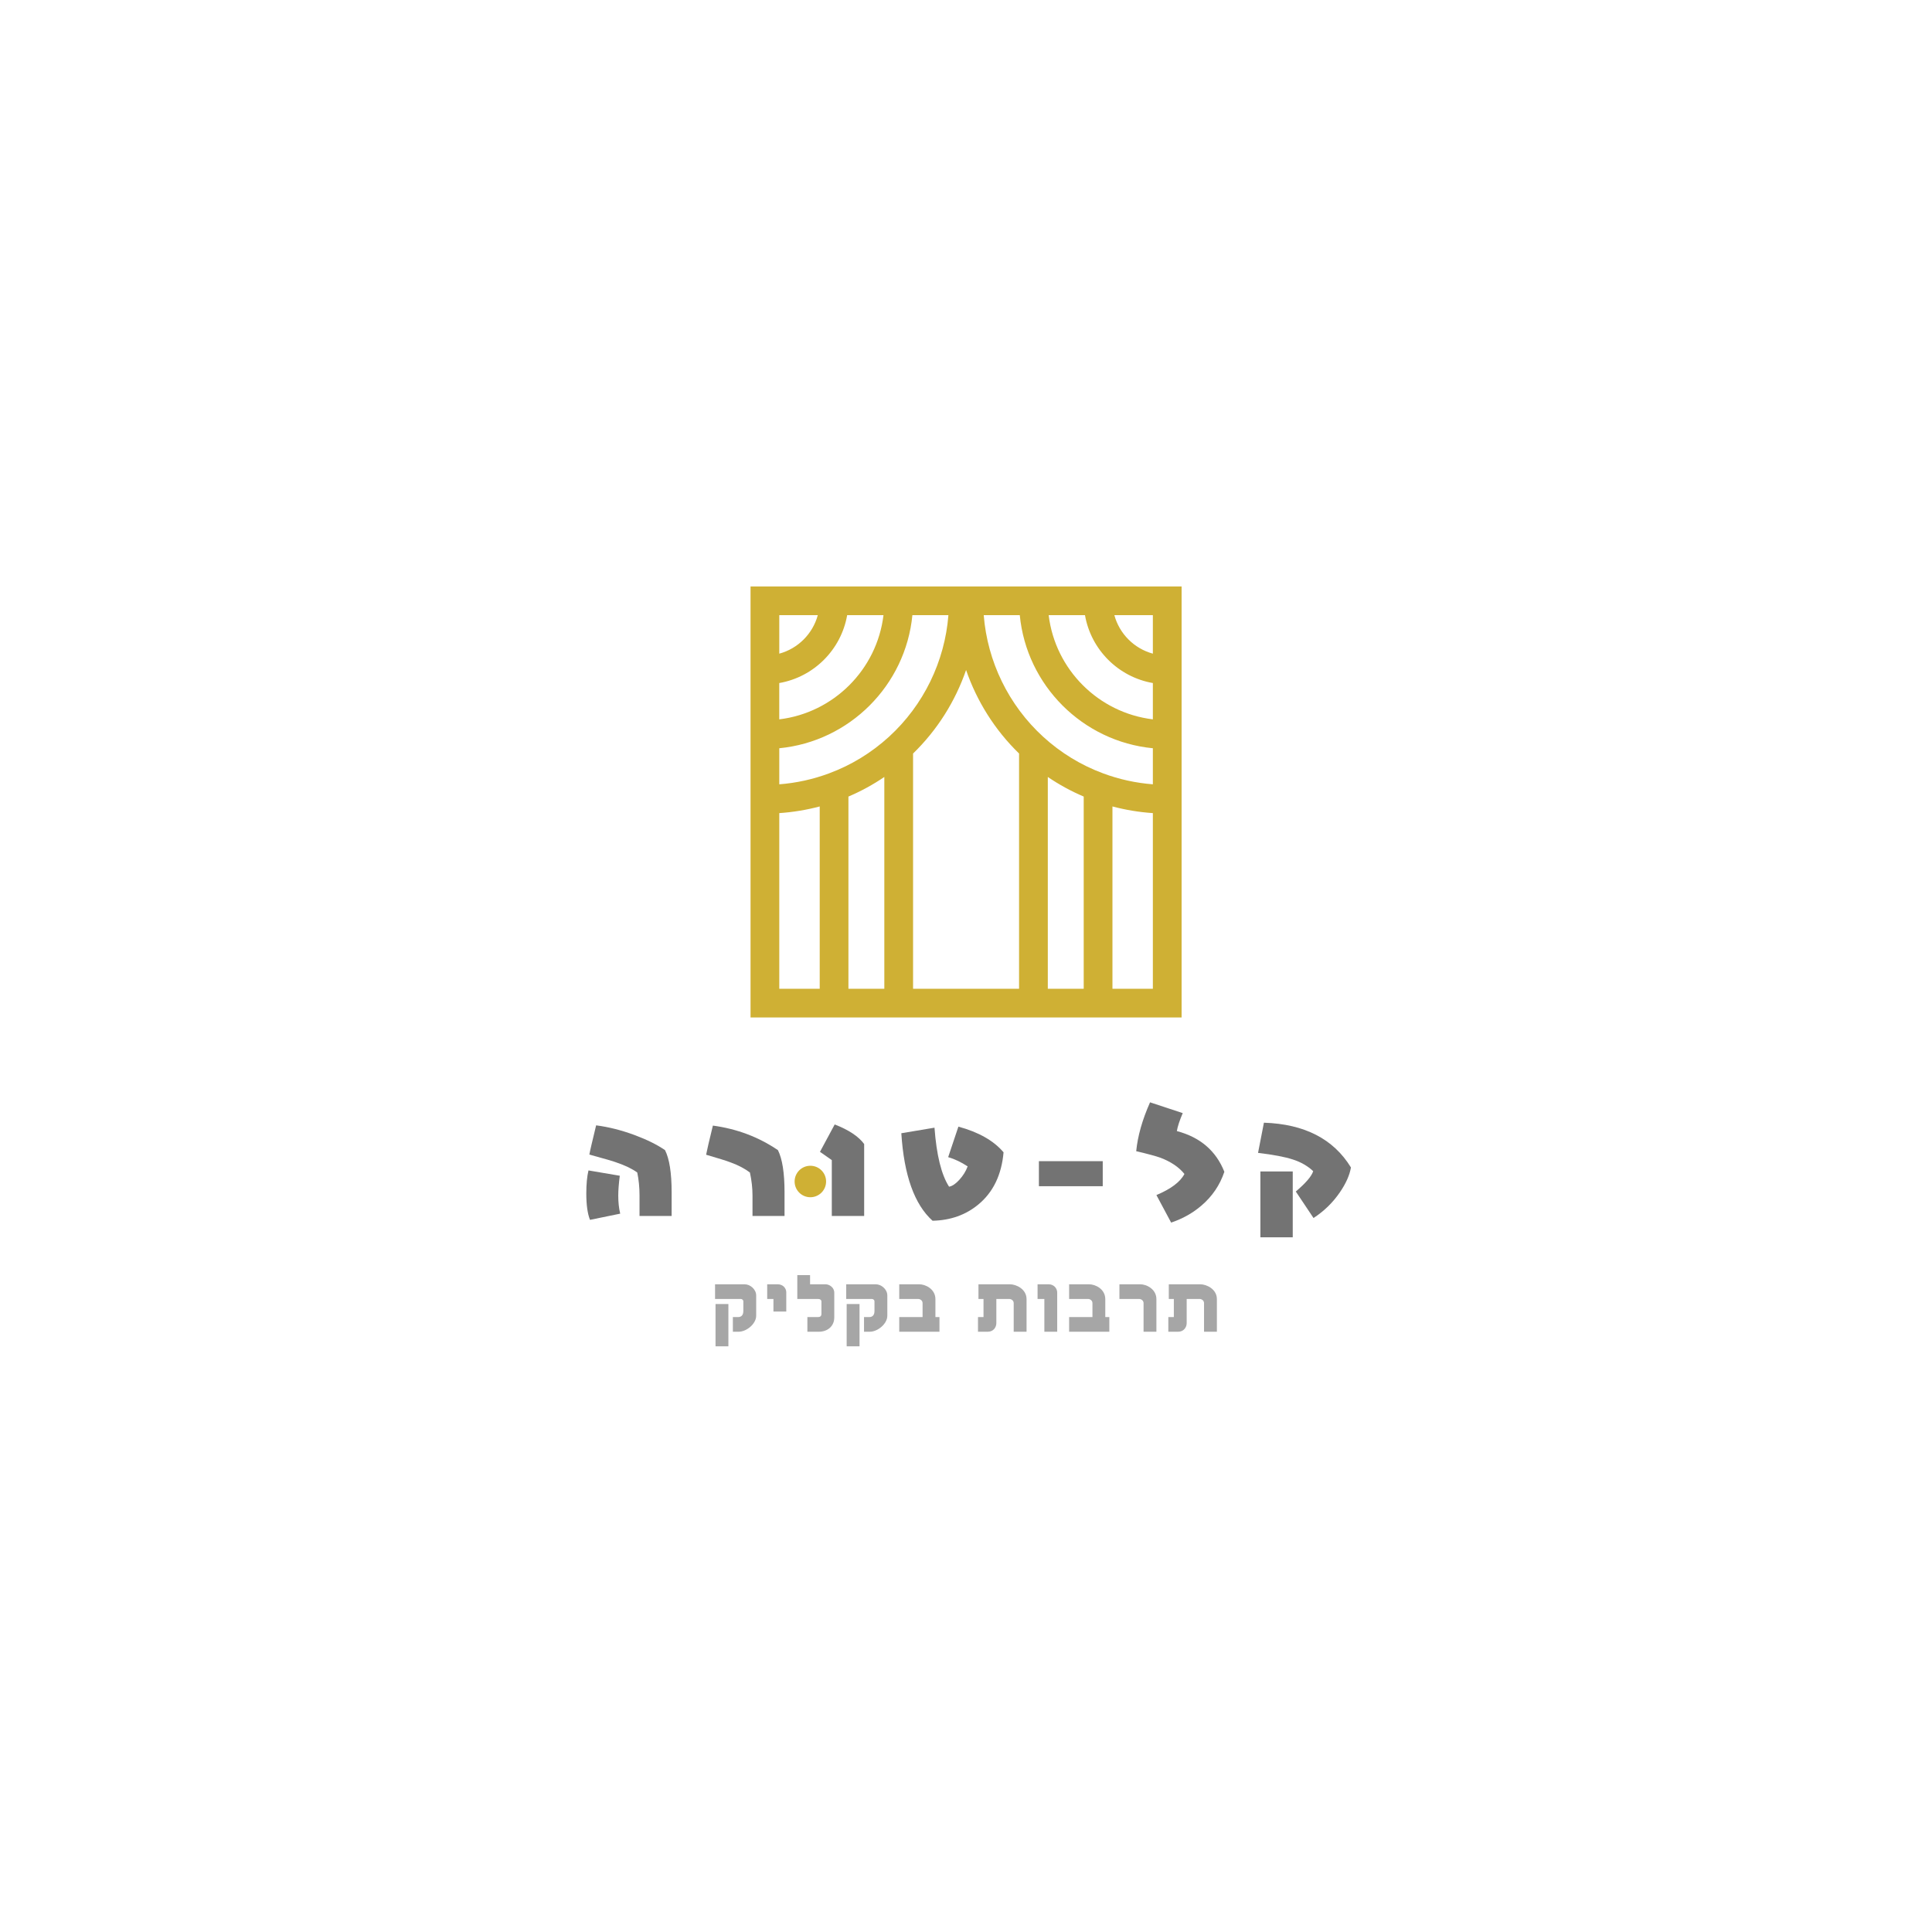 <svg xmlns="http://www.w3.org/2000/svg" xmlns:xlink="http://www.w3.org/1999/xlink" width="500" zoomAndPan="magnify"
    viewBox="0 0 375 375" height="500" preserveAspectRatio="xMidYMid meet" version="1.0">
    <defs>
        <g />
        <clipPath id="a52cb11da2">
            <path
                d="M 154.234 226.273 L 160.344 226.273 L 160.344 232.383 L 154.234 232.383 Z M 154.234 226.273 "
                clip-rule="nonzero" />
        </clipPath>
        <clipPath id="583271fc8d">
            <path
                d="M 157.289 226.273 C 155.602 226.273 154.234 227.641 154.234 229.328 C 154.234 231.016 155.602 232.383 157.289 232.383 C 158.977 232.383 160.344 231.016 160.344 229.328 C 160.344 227.641 158.977 226.273 157.289 226.273 "
                clip-rule="nonzero" />
        </clipPath>
    </defs>
    <path fill="#cfb034"
        d="M 210.348 113.828 L 145.68 113.828 L 145.68 197.492 L 229.348 197.492 L 229.348 113.828 Z M 223.77 119.402 L 223.77 126.875 C 220.145 125.891 217.281 123.027 216.297 119.402 Z M 210.594 119.402 C 211.762 126.109 217.062 131.41 223.77 132.578 L 223.77 139.625 C 213.211 138.355 204.816 129.961 203.547 119.402 Z M 197.938 119.402 C 199.254 133.035 210.137 143.918 223.77 145.234 L 223.77 152.234 C 220.457 151.977 217.219 151.266 214.109 150.109 C 209.797 148.512 205.883 146.117 202.473 143 C 195.766 136.871 191.652 128.391 190.941 119.402 Z M 164.68 154.613 C 167.129 153.57 169.457 152.297 171.648 150.809 L 171.648 191.918 L 164.68 191.918 Z M 177.227 146.258 C 181.914 141.707 185.418 136.133 187.516 130.047 C 189.613 136.133 193.117 141.707 197.801 146.258 L 197.801 191.918 L 177.227 191.918 Z M 203.379 150.809 C 205.57 152.297 207.898 153.57 210.348 154.613 L 210.348 191.918 L 203.379 191.918 Z M 184.086 119.402 C 183.379 128.391 179.266 136.871 172.559 143 C 169.145 146.117 165.23 148.512 160.922 150.109 C 157.809 151.266 154.57 151.98 151.258 152.234 L 151.258 145.234 C 164.895 143.918 175.773 133.035 177.094 119.402 Z M 171.484 119.402 C 170.211 129.961 161.816 138.355 151.254 139.625 L 151.254 132.578 C 157.965 131.41 163.266 126.109 164.434 119.402 Z M 151.258 119.402 L 158.734 119.402 C 157.746 123.027 154.883 125.891 151.258 126.875 Z M 151.258 157.824 C 153.918 157.645 156.539 157.211 159.105 156.531 L 159.105 191.918 L 151.258 191.918 Z M 215.926 191.918 L 215.926 156.531 C 218.488 157.211 221.109 157.645 223.77 157.824 L 223.77 191.918 Z M 215.926 191.918 "
        fill-opacity="1" fill-rule="nonzero" />
    <g fill="#737373" fill-opacity="1">
        <g transform="translate(112.442, 236.023)">
            <g>
                <path
                    d="M 17.922 0 L 11.688 0 L 11.688 -4 C 11.688 -5.562 11.539 -7.039 11.25 -8.438 C 10.27 -9.156 8.922 -9.805 7.203 -10.391 C 6.922 -10.504 6.344 -10.688 5.469 -10.938 C 4.594 -11.188 3.422 -11.516 1.953 -11.922 C 2.023 -12.328 2.172 -13 2.391 -13.938 C 2.609 -14.875 2.898 -16.094 3.266 -17.594 C 5.703 -17.281 8.195 -16.648 10.75 -15.703 C 13.156 -14.805 15.117 -13.832 16.641 -12.781 C 17.492 -11.082 17.922 -8.359 17.922 -4.609 Z M 2.078 0.75 C 1.598 -0.445 1.359 -2.156 1.359 -4.375 C 1.359 -6.164 1.5 -7.656 1.781 -8.844 L 7.859 -7.812 C 7.66 -6.281 7.562 -4.984 7.562 -3.922 C 7.562 -2.66 7.688 -1.504 7.938 -0.453 Z M 2.078 0.75 " />
            </g>
        </g>
    </g>
    <g fill="#737373" fill-opacity="1">
        <g transform="translate(136.387, 236.023)">
            <g>
                <path
                    d="M 15.891 0 L 9.672 0 L 9.672 -4 C 9.672 -5.438 9.504 -6.914 9.172 -8.438 C 8.172 -9.195 6.957 -9.836 5.531 -10.359 C 5.051 -10.547 4.406 -10.766 3.594 -11.016 C 2.789 -11.266 1.816 -11.555 0.672 -11.891 C 0.816 -12.68 1.254 -14.566 1.984 -17.547 C 6.672 -16.91 10.879 -15.32 14.609 -12.781 C 15.461 -11.082 15.891 -8.359 15.891 -4.609 Z M 15.891 0 " />
            </g>
        </g>
    </g>
    <g fill="#737373" fill-opacity="1">
        <g transform="translate(158.483, 236.023)">
            <g>
                <path
                    d="M 9.25 0 L 2.969 0 L 2.969 -10.844 C 2.676 -11.062 2.336 -11.301 1.953 -11.562 C 1.578 -11.832 1.148 -12.129 0.672 -12.453 L 3.531 -17.766 C 6.258 -16.711 8.164 -15.445 9.25 -13.969 Z M 9.25 0 " />
            </g>
        </g>
    </g>
    <g fill="#737373" fill-opacity="1">
        <g transform="translate(174.446, 236.023)">
            <g>
                <path
                    d="M 20.344 -12.359 C 19.957 -7.984 18.328 -4.609 15.453 -2.234 C 13.004 -0.203 10.039 0.848 6.562 0.922 C 3.039 -2.242 1.02 -7.906 0.5 -16.062 L 6.938 -17.141 C 7.332 -11.828 8.273 -8.008 9.766 -5.688 C 10.379 -5.789 11.047 -6.238 11.766 -7.031 C 12.484 -7.812 13.02 -8.676 13.375 -9.625 C 12.133 -10.445 10.875 -11.047 9.594 -11.422 L 11.578 -17.344 C 15.523 -16.27 18.445 -14.609 20.344 -12.359 Z M 20.344 -12.359 " />
            </g>
        </g>
    </g>
    <g fill="#737373" fill-opacity="1">
        <g transform="translate(200.979, 236.023)">
            <g>
                <path
                    d="M 13.062 -5.781 L 0.672 -5.781 L 0.672 -10.641 L 13.062 -10.641 Z M 13.062 -5.781 " />
            </g>
        </g>
    </g>
    <g fill="#737373" fill-opacity="1">
        <g transform="translate(219.865, 236.023)">
            <g>
                <path
                    d="M 17.781 -8.578 C 16.914 -5.992 15.426 -3.801 13.312 -2 C 11.633 -0.562 9.68 0.531 7.453 1.281 L 4.594 -4.062 C 7.414 -5.25 9.227 -6.613 10.031 -8.156 C 8.969 -9.488 7.395 -10.547 5.312 -11.328 C 4.945 -11.461 4.379 -11.633 3.609 -11.844 C 2.848 -12.051 1.867 -12.297 0.672 -12.578 C 0.961 -15.523 1.859 -18.688 3.359 -22.062 L 9.703 -19.969 C 9.086 -18.52 8.707 -17.359 8.562 -16.484 C 13.094 -15.285 16.164 -12.648 17.781 -8.578 Z M 17.781 -8.578 " />
            </g>
        </g>
    </g>
    <g fill="#737373" fill-opacity="1">
        <g transform="translate(243.155, 236.023)">
            <g>
                <path
                    d="M 19.062 -9.422 C 18.812 -7.93 18.098 -6.328 16.922 -4.609 C 15.547 -2.598 13.836 -0.93 11.797 0.391 L 8.359 -4.75 C 10.316 -6.414 11.441 -7.734 11.734 -8.703 C 10.66 -9.711 9.344 -10.469 7.781 -10.969 C 6.258 -11.469 4.008 -11.895 1.031 -12.25 L 2.172 -18.109 C 10.047 -17.848 15.676 -14.953 19.062 -9.422 Z M 7.766 4.141 L 1.484 4.141 L 1.484 -8.641 L 7.766 -8.641 Z M 7.766 4.141 " />
            </g>
        </g>
    </g>
    <g clip-path="url(#a52cb11da2)">
        <g clip-path="url(#583271fc8d)">
            <path fill="#cfb034"
                d="M 154.234 226.273 L 160.344 226.273 L 160.344 232.383 L 154.234 232.383 Z M 154.234 226.273 "
                fill-opacity="1" fill-rule="nonzero" />
        </g>
    </g>
    <g fill="#a6a6a6" fill-opacity="1">
        <g transform="translate(138.082, 258.489)">
            <g>
                <path
                    d="M 4.168 0 L 5.289 0 C 6.82 0 8.691 -1.531 8.691 -3.098 L 8.691 -7.035 C 8.691 -8.266 7.5 -9.211 6.449 -9.211 L 0.711 -9.211 L 0.711 -6.359 L 5.734 -6.359 C 5.949 -6.359 6.199 -6.145 6.199 -5.93 L 6.199 -4.008 C 6.199 -3.082 5.648 -2.852 5.238 -2.852 L 4.168 -2.852 Z M 0.801 2.832 L 3.297 2.832 L 3.297 -5.379 L 0.801 -5.379 Z M 0.801 2.832 " />
            </g>
        </g>
    </g>
    <g fill="#a6a6a6" fill-opacity="1">
        <g transform="translate(148.378, 258.489)">
            <g>
                <path
                    d="M 1.746 -3.918 L 4.238 -3.918 L 4.238 -7.641 C 4.238 -8.48 3.562 -9.211 2.566 -9.211 L 0.535 -9.211 L 0.535 -6.359 L 1.746 -6.359 Z M 1.746 -3.918 " />
            </g>
        </g>
    </g>
    <g fill="#a6a6a6" fill-opacity="1">
        <g transform="translate(154.221, 258.489)">
            <g>
                <path
                    d="M 2.492 0 L 4.703 0 C 6.414 0 7.711 -1.07 7.711 -2.777 L 7.711 -7.57 C 7.711 -8.621 6.734 -9.211 6.004 -9.211 L 3.012 -9.211 L 3.012 -10.992 L 0.535 -10.992 L 0.535 -6.359 L 4.594 -6.359 C 4.969 -6.359 5.219 -6.164 5.219 -5.844 L 5.219 -3.492 C 5.219 -2.992 4.934 -2.852 4.594 -2.852 L 2.492 -2.852 Z M 2.492 0 " />
            </g>
        </g>
    </g>
    <g fill="#a6a6a6" fill-opacity="1">
        <g transform="translate(163.537, 258.489)">
            <g>
                <path
                    d="M 4.168 0 L 5.289 0 C 6.82 0 8.691 -1.531 8.691 -3.098 L 8.691 -7.035 C 8.691 -8.266 7.5 -9.211 6.449 -9.211 L 0.711 -9.211 L 0.711 -6.359 L 5.734 -6.359 C 5.949 -6.359 6.199 -6.145 6.199 -5.93 L 6.199 -4.008 C 6.199 -3.082 5.648 -2.852 5.238 -2.852 L 4.168 -2.852 Z M 0.801 2.832 L 3.297 2.832 L 3.297 -5.379 L 0.801 -5.379 Z M 0.801 2.832 " />
            </g>
        </g>
    </g>
    <g fill="#a6a6a6" fill-opacity="1">
        <g transform="translate(173.833, 258.489)">
            <g>
                <path
                    d="M 0.711 0 L 8.516 0 L 8.516 -2.852 L 7.73 -2.852 L 7.73 -6.324 C 7.73 -8.266 5.844 -9.211 4.578 -9.211 L 0.711 -9.211 L 0.711 -6.359 L 4.383 -6.359 C 4.793 -6.359 5.238 -6.055 5.238 -5.559 L 5.238 -2.852 L 0.711 -2.852 Z M 0.711 0 " />
            </g>
        </g>
    </g>
    <g fill="#a6a6a6" fill-opacity="1">
        <g transform="translate(183.773, 258.489)">
            <g />
        </g>
    </g>
    <g fill="#a6a6a6" fill-opacity="1">
        <g transform="translate(189.117, 258.489)">
            <g>
                <path
                    d="M 0.711 0 L 2.602 0 C 3.758 0 4.273 -0.926 4.273 -1.656 L 4.273 -6.359 L 6.785 -6.359 C 7.195 -6.359 7.641 -6.055 7.641 -5.559 L 7.641 0 L 10.137 0 L 10.137 -6.324 C 10.137 -8.266 8.156 -9.211 6.895 -9.211 L 0.801 -9.211 L 0.801 -6.359 L 1.781 -6.359 L 1.781 -2.852 L 0.711 -2.852 Z M 0.711 0 " />
            </g>
        </g>
    </g>
    <g fill="#a6a6a6" fill-opacity="1">
        <g transform="translate(200.856, 258.489)">
            <g>
                <path
                    d="M 1.852 0 L 4.348 0 L 4.348 -7.59 C 4.348 -8.461 3.668 -9.211 2.672 -9.211 L 0.535 -9.211 L 0.535 -6.359 L 1.852 -6.359 Z M 1.852 0 " />
            </g>
        </g>
    </g>
    <g fill="#a6a6a6" fill-opacity="1">
        <g transform="translate(206.805, 258.489)">
            <g>
                <path
                    d="M 0.711 0 L 8.516 0 L 8.516 -2.852 L 7.73 -2.852 L 7.73 -6.324 C 7.73 -8.266 5.844 -9.211 4.578 -9.211 L 0.711 -9.211 L 0.711 -6.359 L 4.383 -6.359 C 4.793 -6.359 5.238 -6.055 5.238 -5.559 L 5.238 -2.852 L 0.711 -2.852 Z M 0.711 0 " />
            </g>
        </g>
    </g>
    <g fill="#a6a6a6" fill-opacity="1">
        <g transform="translate(216.745, 258.489)">
            <g>
                <path
                    d="M 5.219 -5.559 L 5.219 0 L 7.711 0 L 7.711 -6.324 C 7.711 -8.246 5.844 -9.211 4.559 -9.211 L 0.535 -9.211 L 0.535 -6.359 L 4.363 -6.359 C 4.773 -6.359 5.219 -6.055 5.219 -5.559 Z M 5.219 -5.559 " />
            </g>
        </g>
    </g>
    <g fill="#a6a6a6" fill-opacity="1">
        <g transform="translate(226.061, 258.489)">
            <g>
                <path
                    d="M 0.711 0 L 2.602 0 C 3.758 0 4.273 -0.926 4.273 -1.656 L 4.273 -6.359 L 6.785 -6.359 C 7.195 -6.359 7.641 -6.055 7.641 -5.559 L 7.641 0 L 10.137 0 L 10.137 -6.324 C 10.137 -8.266 8.156 -9.211 6.895 -9.211 L 0.801 -9.211 L 0.801 -6.359 L 1.781 -6.359 L 1.781 -2.852 L 0.711 -2.852 Z M 0.711 0 " />
            </g>
        </g>
    </g>
</svg>